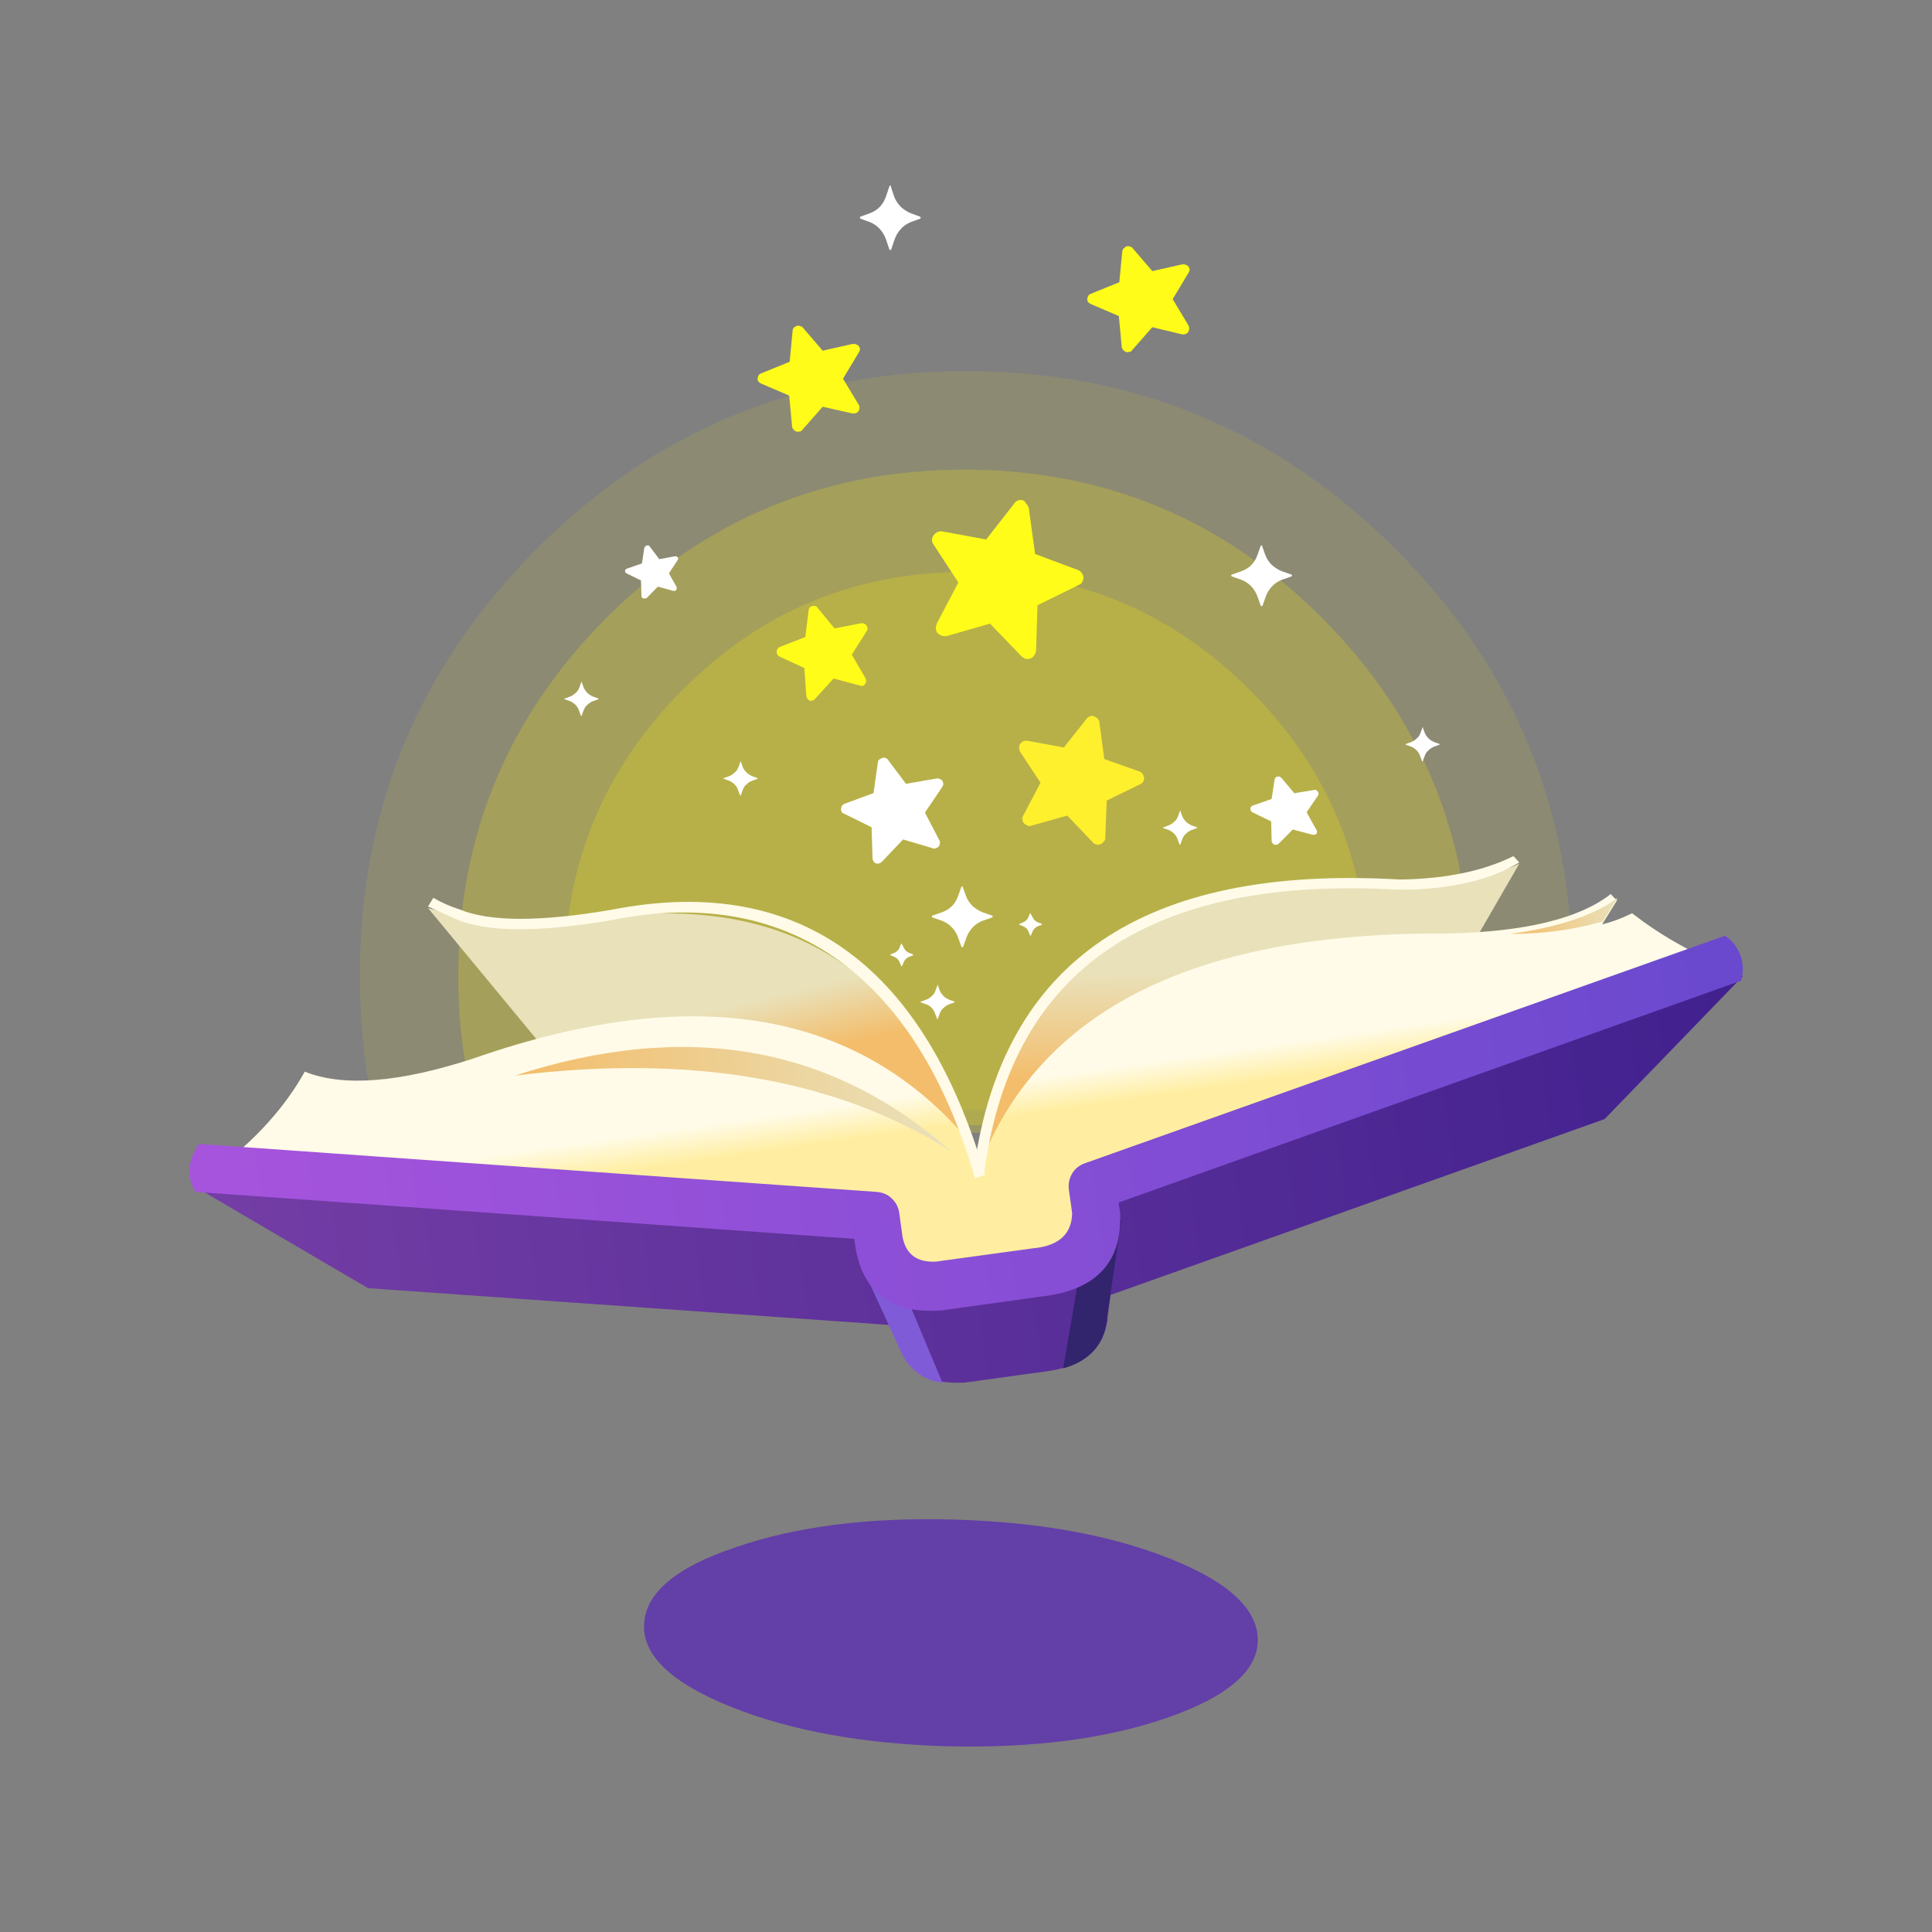 <?xml version="1.0" encoding="UTF-8"?>
<svg width="100px" height="100px" viewBox="0 0 100 100" version="1.1" xmlns="http://www.w3.org/2000/svg" xmlns:xlink="http://www.w3.org/1999/xlink">
    <rect x="0" y="0" width="100" height="100" fill="#808080" stroke="none"/>
    <title>C148B647-7B96-41E0-9E75-1BE7049189DF</title>
    <defs>
        <linearGradient x1="54.295%" y1="59.028%" x2="45.982%" y2="40.712%" id="linearGradient-1">
            <stop stop-color="#F3BD6B" offset="0%"></stop>
            <stop stop-color="#E9E1BA" offset="100%"></stop>
        </linearGradient>
        <linearGradient x1="50.295%" y1="63.444%" x2="49.837%" y2="32.073%" id="linearGradient-2">
            <stop stop-color="#F3BD6B" offset="0%"></stop>
            <stop stop-color="#E9E1BA" offset="100%"></stop>
        </linearGradient>
        <linearGradient x1="53.594%" y1="56.297%" x2="49.798%" y2="49.255%" id="linearGradient-3">
            <stop stop-color="#FFEEA1" offset="0%"></stop>
            <stop stop-color="#FFFBE8" offset="100%"></stop>
        </linearGradient>
        <linearGradient x1="1.221%" y1="52.619%" x2="101.227%" y2="48.9%" id="linearGradient-4">
            <stop stop-color="#733DA5" offset="0%"></stop>
            <stop stop-color="#41218E" offset="100%"></stop>
        </linearGradient>
        <linearGradient x1="0.907%" y1="52.399%" x2="100.854%" y2="49.071%" id="linearGradient-5">
            <stop stop-color="#A754DD" offset="0%"></stop>
            <stop stop-color="#6949CE" offset="100%"></stop>
        </linearGradient>
        <linearGradient x1="1.628%" y1="52.095%" x2="97.45%" y2="48.942%" id="linearGradient-6">
            <stop stop-color="#F3BD6B" offset="0%"></stop>
            <stop stop-color="#E9E1BA" offset="100%"></stop>
        </linearGradient>
        <linearGradient x1="-1.926%" y1="52.917%" x2="100.691%" y2="48.183%" id="linearGradient-7">
            <stop stop-color="#F3BD6B" offset="0%"></stop>
            <stop stop-color="#E9E1BA" offset="100%"></stop>
        </linearGradient>
    </defs>
    <g id="Invision-Assets" stroke="none" stroke-width="1" fill="none" fill-rule="evenodd">
        <g id="Icons" transform="translate(-750, -600)" fill-rule="nonzero">
            <g id="Elements/Graphics/SubjectGraphics/HindiLiterature/Hero-Copy" transform="translate(750, 600)">
                <g id="Group" transform="translate(9.8, 9.6)">
                    <g id="Layer0_0_MEMBER_0_FILL" transform="translate(8.825, 9.61)" fill="#FFEE00" fill-opacity="0.1">
                        <path d="M62.031,38.243 C62.507,35.97 62.757,33.622 62.757,31.299 C62.757,22.656 59.702,15.287 53.567,9.167 C47.431,3.047 40.043,0 31.379,0 C22.714,0 15.326,3.047 9.191,9.167 C3.055,15.287 0,22.656 0,31.299 C0,33.622 0.225,35.945 0.726,38.243 L62.031,38.243 Z" id="Path"></path>
                    </g>
                    <g id="Layer0_0_MEMBER_1_FILL" transform="translate(13.924, 14.709)" fill="#FFEE00" fill-opacity="0.21">
                        <path d="M44.693,7.662 C39.58,2.554 33.414,0 26.195,0 C18.976,0 12.81,2.554 7.671,7.662 C2.558,12.795 0.001,18.955 0.001,26.141 C-0.024,28.77 0.352,31.399 1.104,33.928 L51.235,33.928 C51.987,31.399 52.363,28.77 52.363,26.141 C52.363,18.955 49.806,12.795 44.693,7.662 Z" id="Path"></path>
                    </g>
                    <g id="Layer0_0_MEMBER_2_FILL" transform="translate(19.416, 20.004)" fill="#FFEE00" fill-opacity="0.21">
                        <path d="M39.95,29.025 C41.051,26.421 41.601,23.616 41.576,20.811 C41.576,15.076 39.55,10.168 35.472,6.111 C31.42,2.054 26.517,0.025 20.788,0 C15.06,0 10.157,2.029 6.104,6.111 C2.052,10.193 0.026,15.076 0.001,20.786 C-0.024,23.616 0.526,26.421 1.627,29.025 L39.95,29.025 Z" id="Path"></path>
                    </g>
                    <g id="Layer0_1_MEMBER_0_FILL" transform="translate(12.355, 35.105)">
                        <path d="M9.68,2.722 C6.629,3.346 3.402,3.196 0,2.297 L10.781,15.332 L28.516,17.28 L28.216,15.407 C25.314,5.943 19.136,1.698 9.68,2.722 Z" id="Path" fill="url(#linearGradient-1)"></path>
                        <path d="M56.482,0 C54.881,0.749 52.779,1.149 50.203,1.174 C37.946,0.05 30.692,4.57 28.441,14.708 L28.816,17.454 L51.029,9.439 L56.482,0 Z" id="Path" fill="url(#linearGradient-2)"></path>
                    </g>
                    <g id="Layer0_1_MEMBER_1_FILL" transform="translate(1.373, 36.674)" fill="url(#linearGradient-3)">
                        <path d="M13.305,8.521 C9.479,9.767 6.577,9.991 4.602,9.194 C3.576,11.037 2.051,12.731 0,14.276 L34.088,16.494 L35.663,19.757 C38.84,20.33 42.016,19.907 45.192,18.462 L45.817,14.899 L78.054,3.687 C76.354,3.04 74.753,2.118 73.303,0.997 C72.802,1.246 72.277,1.445 71.752,1.57 L72.527,0.324 C72.402,0.224 72.302,0.125 72.202,0 C70.577,1.271 67.75,1.968 63.699,2.043 C50.919,1.968 42.916,5.855 39.69,13.678 C33.938,6.104 25.134,4.385 13.305,8.521 Z" id="Path"></path>
                    </g>
                    <g id="Layer0_1_MEMBER_2_FILL" transform="translate(0.392, 40.4)" fill="url(#linearGradient-4)">
                        <path d="M0.676,10.231 L0,11.484 L8.857,16.675 L35.879,18.581 L36.405,19.709 C36.455,19.86 36.53,20.035 36.605,20.186 C37.155,21.189 38.181,21.64 39.657,21.565 L39.733,21.565 L43.911,20.988 C45.737,20.762 46.813,19.96 47.089,18.556 C47.114,18.43 47.139,18.305 47.139,18.18 L47.289,17.026 L72.86,7.924 L80.016,0.527 L78.264,0 L46.688,11.033 L45.037,14.97 L36.93,16.073 L35.304,12.839 L0.676,10.231 Z" id="Path"></path>
                    </g>
                    <g id="Layer0_1_MEMBER_3_FILL" transform="translate(34.713, 53.54)">
                        <path d="M13.532,0 L11.8,0.225 L10.519,7.685 C11.775,7.335 12.503,6.587 12.729,5.464 C12.754,5.339 12.779,5.214 12.779,5.09 L13.532,0 Z" id="Path" fill="#32246D"></path>
                        <path d="M1.356,1.472 L0,2.196 L2.034,6.637 C2.084,6.786 2.159,6.936 2.26,7.086 C2.661,7.834 3.414,8.333 4.268,8.433 L1.356,1.472 Z" id="Path" fill="#805BD8"></path>
                    </g>
                    <g id="Layer0_1_MEMBER_4_FILL" transform="translate(0, 38.831)" fill="url(#linearGradient-5)">
                        <path d="M36.34,13.586 C36.14,13.386 35.865,13.286 35.565,13.261 L0.495,10.779 C-0.105,11.681 -0.155,12.509 0.32,13.261 L34.414,15.692 L34.464,16.018 C34.464,16.018 34.464,16.043 34.464,16.043 C34.839,18.449 36.29,19.552 38.791,19.402 L38.892,19.402 L44.119,18.675 C46.971,18.349 48.322,16.87 48.172,14.263 L48.147,14.138 L48.097,13.812 L80.314,2.331 C80.59,1.454 80.239,0.501 79.489,0 L46.346,11.782 C46.07,11.882 45.845,12.057 45.695,12.308 C45.545,12.559 45.495,12.834 45.52,13.11 L45.695,14.364 C45.67,15.416 45.045,16.018 43.794,16.168 L43.769,16.168 L38.641,16.87 C37.666,16.92 37.091,16.494 36.915,15.592 L36.74,14.313 C36.69,14.038 36.565,13.787 36.34,13.586 Z" id="Path"></path>
                    </g>
                    <g id="Layer0_1_MEMBER_5_FILL" transform="translate(40.596, 34.713)" fill="#FFFBE8">
                        <path d="M28.241,0.327 L27.941,0 C26.418,0.755 24.52,1.157 22.248,1.207 L21.998,1.207 C8.814,0.453 1.498,5.433 0.025,16.147 L0,16.423 L0.549,16.474 L0.574,16.197 C2.023,5.81 9.164,1.006 21.948,1.735 L21.973,1.735 L22.248,1.735 C24.745,1.71 26.743,1.232 28.241,0.327 Z" id="Path"></path>
                    </g>
                    <g id="Layer0_1_MEMBER_6_FILL" transform="translate(12.355, 36.87)" fill="#FFFBE8">
                        <path d="M9.476,0.623 L9.476,0.623 C5.801,1.247 3.175,1.247 1.625,0.598 C1.15,0.449 0.7,0.249 0.275,0 L0,0.449 L1.425,1.097 C3.05,1.795 5.751,1.795 9.551,1.147 C19.028,-0.748 25.304,4.439 28.229,14.238 L28.304,14.513 L28.829,14.338 L28.754,14.089 C25.729,3.99 19.603,-1.371 9.476,0.623 Z" id="Path"></path>
                    </g>
                    <g id="Layer0_1_MEMBER_7_FILL" transform="translate(16.866, 36.87)">
                        <path d="M0,9.2 C9.186,8.078 16.72,9.4 22.578,13.14 C16.37,7.63 8.836,6.333 0,9.2 Z" id="Path" fill="url(#linearGradient-6)"></path>
                        <path d="M56.294,1.222 L57.07,0 C55.868,0.898 54.016,1.521 51.513,1.87 C53.14,1.87 54.742,1.671 56.294,1.222 Z" id="Path" fill="url(#linearGradient-7)"></path>
                    </g>
                    <g id="Layer0_2_FILL" transform="translate(23.534, 69.033)" fill="#633FA8">
                        <path d="M27.221,2.042 C24.147,0.818 20.423,0.144 16.048,0.02 C11.674,-0.105 7.9,0.369 4.775,1.443 C1.626,2.491 0.051,3.839 0.001,5.487 C-0.049,7.085 1.476,8.508 4.55,9.732 C7.625,10.955 11.349,11.629 15.723,11.754 C20.098,11.854 23.872,11.379 26.996,10.306 C30.121,9.232 31.721,7.909 31.771,6.311 C31.796,4.688 30.296,3.265 27.221,2.042 Z" id="Path"></path>
                    </g>
                    <g id="Layer0_3_MEMBER_0_FILL" transform="translate(33.732, 29.614)" fill="#FFFFFF">
                        <path d="M2.434,0.12 C2.409,0.069 2.359,0.044 2.309,0.019 C2.259,-0.006 2.183,-0.006 2.133,0.019 C2.083,0.044 2.033,0.069 1.983,0.095 C1.932,0.145 1.907,0.196 1.907,0.246 L1.681,1.837 L0.176,2.392 C0.125,2.417 0.075,2.443 0.05,2.493 C0.025,2.544 0,2.594 0,2.645 C0,2.695 0,2.746 0.025,2.796 C0.05,2.847 0.1,2.897 0.151,2.897 L1.581,3.604 L1.631,5.22 C1.631,5.27 1.656,5.321 1.681,5.371 C1.706,5.422 1.757,5.447 1.807,5.472 C1.857,5.498 1.932,5.498 1.983,5.472 C2.033,5.447 2.083,5.422 2.108,5.397 L3.212,4.235 L4.743,4.69 C4.793,4.715 4.869,4.715 4.919,4.69 C4.969,4.664 5.019,4.639 5.069,4.589 C5.094,4.538 5.119,4.488 5.119,4.437 C5.119,4.387 5.119,4.336 5.094,4.286 L4.342,2.847 L5.245,1.509 C5.27,1.458 5.295,1.408 5.295,1.357 C5.295,1.307 5.27,1.256 5.245,1.206 C5.22,1.155 5.17,1.13 5.119,1.105 C5.069,1.079 5.019,1.079 4.944,1.079 L3.363,1.357 L2.434,0.12 Z" id="Path"></path>
                    </g>
                    <g id="Layer0_3_MEMBER_1_FILL" transform="translate(42.95, 27.456)" fill="#FFF02E">
                        <path d="M3.702,0.006 C3.626,0.031 3.576,0.056 3.526,0.106 L2.317,1.632 L0.403,1.282 C0.353,1.282 0.277,1.282 0.227,1.307 C0.151,1.332 0.101,1.382 0.05,1.457 C0,1.507 0,1.582 0,1.657 C0,1.732 0.025,1.782 0.05,1.857 L1.108,3.457 L0.201,5.182 C0.176,5.232 0.151,5.307 0.176,5.382 C0.176,5.457 0.201,5.507 0.252,5.557 C0.302,5.607 0.378,5.657 0.453,5.682 C0.504,5.707 0.579,5.707 0.63,5.682 L2.493,5.157 L3.828,6.558 C3.878,6.608 3.954,6.658 4.029,6.658 C4.105,6.683 4.155,6.658 4.231,6.633 C4.281,6.608 4.357,6.558 4.382,6.508 C4.432,6.458 4.457,6.383 4.457,6.333 L4.533,4.382 L6.27,3.532 C6.321,3.507 6.396,3.457 6.421,3.407 C6.447,3.357 6.472,3.282 6.472,3.207 C6.447,3.132 6.421,3.057 6.396,3.007 C6.371,2.957 6.296,2.907 6.245,2.882 L4.407,2.232 L4.155,0.331 C4.155,0.256 4.105,0.181 4.054,0.131 C4.004,0.081 3.954,0.056 3.878,0.031 C3.853,-0.019 3.777,0.006 3.702,0.006 Z" id="Path"></path>
                    </g>
                    <g id="Layer0_3_MEMBER_2_FILL" transform="translate(38.439, 36.282)" fill="#FFFFFF">
                        <path d="M1.569,0 C1.544,0 1.544,0.024 1.52,0.024 L1.348,0.511 C1.275,0.705 1.177,0.876 1.03,1.022 C0.883,1.168 0.711,1.265 0.515,1.338 L0.025,1.508 C0,1.508 0,1.532 0,1.557 C0,1.581 0,1.605 0.025,1.605 L0.515,1.776 C0.907,1.922 1.201,2.238 1.348,2.627 L1.52,3.114 C1.52,3.138 1.544,3.138 1.569,3.138 C1.593,3.138 1.618,3.138 1.618,3.114 L1.79,2.627 C1.937,2.238 2.231,1.922 2.623,1.776 L3.113,1.605 C3.138,1.605 3.138,1.581 3.138,1.557 C3.138,1.532 3.138,1.532 3.113,1.508 L2.623,1.338 C2.427,1.265 2.255,1.143 2.108,1.022 C1.961,0.876 1.839,0.705 1.765,0.511 L1.593,0.024 C1.618,0 1.593,0 1.569,0 Z" id="Path"></path>
                    </g>
                    <g id="Layer0_3_MEMBER_3_FILL" transform="translate(37.85, 41.381)" fill="#FFFFFF">
                        <path d="M0.895,0 C0.895,0 0.87,0 0.87,0.024 L0.774,0.286 C0.725,0.405 0.677,0.501 0.58,0.572 C0.508,0.644 0.411,0.716 0.29,0.763 L0.024,0.859 C0.024,0.859 0,0.859 0,0.883 C0,0.906 0,0.906 0.024,0.906 L0.29,1.002 C0.508,1.073 0.677,1.264 0.75,1.479 L0.846,1.741 C0.846,1.741 0.87,1.765 0.87,1.765 C0.895,1.765 0.895,1.765 0.895,1.741 L0.991,1.479 C1.04,1.36 1.088,1.264 1.185,1.193 C1.257,1.121 1.354,1.049 1.475,1.002 L1.741,0.906 C1.741,0.906 1.765,0.906 1.765,0.883 C1.765,0.883 1.765,0.859 1.741,0.859 L1.475,0.763 C1.378,0.716 1.281,0.668 1.185,0.572 C1.112,0.501 1.04,0.405 0.991,0.286 L0.895,0.024 C0.919,0.024 0.895,0 0.895,0 C0.895,0 0.895,0 0.895,0 Z" id="Path"></path>
                    </g>
                    <g id="Layer0_3_MEMBER_4_FILL" transform="translate(36.282, 39.223)" fill="#FFFFFF">
                        <path d="M0.565,0 C0.565,0 0.565,0 0.565,0 L0.494,0.192 C0.471,0.264 0.424,0.336 0.377,0.384 C0.329,0.432 0.259,0.48 0.188,0.504 L0.024,0.576 C0.024,0.576 0,0.576 0,0.6 C0,0.6 0,0.624 0.024,0.624 L0.188,0.696 C0.259,0.72 0.329,0.768 0.377,0.816 C0.424,0.865 0.471,0.937 0.494,1.009 L0.565,1.177 C0.565,1.177 0.565,1.177 0.588,1.177 C0.588,1.177 0.612,1.177 0.612,1.177 L0.682,1.009 C0.706,0.937 0.753,0.865 0.8,0.816 C0.847,0.768 0.918,0.72 0.988,0.696 L1.177,0.624 C1.177,0.624 1.177,0.624 1.177,0.6 C1.177,0.6 1.177,0.6 1.177,0.576 L0.988,0.504 C0.918,0.48 0.847,0.432 0.8,0.384 C0.753,0.336 0.706,0.264 0.682,0.192 L0.565,0 C0.588,0 0.588,0 0.565,0 Z" id="Path"></path>
                    </g>
                    <g id="Layer0_3_MEMBER_5_FILL" transform="translate(42.95, 37.654)" fill="#FFFFFF">
                        <path d="M0.565,0 C0.565,0 0.565,0 0.565,0 L0.494,0.188 C0.471,0.259 0.424,0.329 0.377,0.377 C0.329,0.424 0.259,0.471 0.188,0.494 L0.024,0.565 C0.024,0.565 0,0.565 0,0.588 C0,0.588 0,0.612 0.024,0.612 L0.188,0.682 C0.259,0.706 0.329,0.753 0.377,0.8 C0.424,0.847 0.471,0.918 0.494,0.988 L0.565,1.153 C0.565,1.153 0.565,1.177 0.588,1.177 C0.588,1.177 0.612,1.177 0.612,1.153 L0.682,0.988 C0.706,0.918 0.753,0.847 0.8,0.8 C0.847,0.753 0.918,0.706 0.988,0.682 L1.177,0.612 C1.177,0.612 1.177,0.612 1.177,0.588 C1.177,0.588 1.177,0.588 1.177,0.565 L0.988,0.494 C0.918,0.471 0.847,0.424 0.8,0.377 C0.753,0.329 0.706,0.259 0.682,0.188 L0.565,0 C0.588,0 0.588,0 0.565,0 Z" id="Path"></path>
                    </g>
                    <g id="Layer0_3_MEMBER_6_FILL" transform="translate(30.398, 21.769)" fill="#FFFC19">
                        <path d="M1.709,0.074 C1.685,0.123 1.66,0.148 1.66,0.197 L1.486,1.603 L0.149,2.122 C0.099,2.146 0.074,2.171 0.05,2.22 C0.025,2.27 0,2.319 0,2.368 C0,2.467 0.05,2.566 0.149,2.615 L1.437,3.207 L1.536,4.638 C1.536,4.687 1.561,4.736 1.585,4.786 C1.61,4.835 1.66,4.86 1.685,4.884 C1.734,4.909 1.808,4.909 1.858,4.884 C1.907,4.884 1.932,4.86 1.982,4.81 L2.948,3.75 L4.335,4.12 C4.385,4.144 4.434,4.144 4.484,4.12 C4.533,4.095 4.558,4.07 4.583,4.021 C4.608,3.996 4.632,3.947 4.632,3.898 C4.632,3.848 4.632,3.799 4.608,3.75 L3.889,2.516 L4.657,1.307 C4.682,1.258 4.707,1.209 4.707,1.159 C4.707,1.11 4.682,1.061 4.657,1.011 C4.632,0.962 4.583,0.937 4.533,0.913 C4.484,0.888 4.434,0.888 4.385,0.888 L2.997,1.159 L2.106,0.074 C2.081,0.025 2.031,0 1.982,0 C1.932,0 1.883,0 1.833,0 C1.784,0.025 1.734,0.049 1.709,0.074 Z" id="Path"></path>
                    </g>
                    <g id="Layer0_3_MEMBER_7_FILL" transform="translate(50.402, 32.359)" fill="#FFFFFF">
                        <path d="M0.895,0 C0.895,0 0.87,0 0.87,0.024 L0.774,0.286 C0.725,0.405 0.677,0.501 0.58,0.572 C0.508,0.644 0.411,0.716 0.29,0.763 L0.024,0.859 C0.024,0.859 0,0.859 0,0.883 C0,0.906 0,0.906 0.024,0.906 L0.29,1.002 C0.508,1.097 0.677,1.264 0.75,1.479 L0.846,1.741 C0.846,1.741 0.87,1.765 0.87,1.765 C0.895,1.765 0.895,1.765 0.895,1.741 L0.991,1.479 C1.04,1.36 1.088,1.264 1.185,1.193 C1.257,1.121 1.354,1.049 1.475,1.002 L1.741,0.906 C1.741,0.906 1.765,0.906 1.765,0.883 C1.765,0.883 1.765,0.859 1.741,0.859 L1.475,0.763 C1.378,0.716 1.281,0.668 1.185,0.572 C1.112,0.501 1.04,0.405 0.991,0.286 L0.895,0.024 C0.919,0.024 0.919,0 0.895,0 C0.919,0 0.895,0 0.895,0 Z" id="Path"></path>
                    </g>
                    <g id="Layer0_3_MEMBER_8_FILL" transform="translate(27.652, 29.81)" fill="#FFFFFF">
                        <path d="M0.895,0 C0.895,0 0.87,0 0.87,0.024 L0.774,0.286 C0.725,0.405 0.677,0.501 0.58,0.572 C0.508,0.644 0.411,0.716 0.29,0.763 L0.024,0.859 C0.024,0.859 0,0.859 0,0.883 C0,0.906 0,0.906 0.024,0.906 L0.29,1.002 C0.508,1.097 0.677,1.264 0.75,1.479 L0.846,1.741 C0.846,1.741 0.87,1.765 0.87,1.765 C0.895,1.765 0.895,1.765 0.895,1.741 L0.991,1.479 C1.04,1.36 1.088,1.264 1.185,1.193 C1.257,1.121 1.354,1.049 1.475,1.002 L1.741,0.906 C1.741,0.906 1.765,0.883 1.765,0.883 C1.765,0.883 1.765,0.859 1.741,0.859 L1.475,0.763 C1.378,0.716 1.281,0.668 1.185,0.572 C1.112,0.501 1.04,0.405 0.991,0.286 L0.895,0.024 C0.919,0.024 0.919,0 0.895,0 C0.919,0 0.895,0 0.895,0 Z" id="Path"></path>
                    </g>
                    <g id="Layer0_3_MEMBER_9_FILL" transform="translate(38.439, 16.278)" fill="#FFFC19">
                        <path d="M4.468,0.018 C4.394,0.043 4.32,0.093 4.27,0.168 L2.805,2.045 L0.496,1.62 C0.422,1.62 0.348,1.62 0.273,1.67 C0.199,1.695 0.124,1.77 0.074,1.845 C0.025,1.92 0,1.995 0,2.07 C0,2.145 0.025,2.245 0.074,2.295 L1.365,4.272 L0.248,6.4 C0.223,6.475 0.199,6.575 0.199,6.65 C0.199,6.725 0.223,6.8 0.273,6.875 C0.348,6.95 0.422,7 0.521,7.025 C0.596,7.05 0.67,7.05 0.745,7.05 L3.004,6.4 L4.642,8.101 C4.717,8.151 4.791,8.202 4.866,8.227 C4.94,8.252 5.015,8.227 5.089,8.202 C5.164,8.176 5.238,8.126 5.288,8.051 C5.337,7.976 5.362,7.901 5.387,7.826 L5.461,5.449 L7.596,4.398 C7.671,4.373 7.745,4.322 7.77,4.247 C7.82,4.172 7.845,4.097 7.845,4.022 C7.845,3.922 7.795,3.847 7.745,3.772 C7.696,3.697 7.621,3.647 7.547,3.622 L5.337,2.796 L5.015,0.443 C4.99,0.368 4.965,0.268 4.891,0.218 C4.816,0.018 4.642,-0.032 4.468,0.018 L4.468,0.018 Z" id="Path"></path>
                    </g>
                    <g id="Layer0_3_MEMBER_10_FILL" transform="translate(29.417, 7.256)" fill="#FFFC19">
                        <path d="M1.857,0.119 C1.832,0.169 1.807,0.219 1.807,0.269 L1.656,1.87 L0.176,2.47 C0.125,2.495 0.075,2.52 0.05,2.571 C0.025,2.621 0,2.671 0,2.746 C0,2.796 0,2.871 0.05,2.896 C0.075,2.946 0.125,2.971 0.176,2.996 L1.631,3.621 L1.782,5.222 C1.782,5.272 1.807,5.322 1.857,5.372 C1.882,5.422 1.932,5.447 1.983,5.472 C2.033,5.498 2.108,5.498 2.183,5.472 C2.233,5.472 2.284,5.447 2.309,5.397 L3.363,4.197 L4.919,4.547 C4.969,4.547 5.044,4.547 5.094,4.522 C5.145,4.497 5.195,4.472 5.22,4.422 C5.245,4.372 5.27,4.322 5.27,4.272 C5.27,4.222 5.27,4.147 5.245,4.122 L4.417,2.746 L5.245,1.37 C5.27,1.32 5.295,1.27 5.295,1.22 C5.295,1.17 5.27,1.12 5.245,1.069 C5.195,1.019 5.17,0.994 5.094,0.969 C5.044,0.944 4.994,0.944 4.919,0.944 L3.363,1.295 L2.334,0.094 C2.284,0.044 2.233,0.019 2.183,0.019 C2.133,-0.006 2.083,-0.006 2.008,0.019 C1.957,0.044 1.907,0.069 1.857,0.119 Z" id="Path"></path>
                    </g>
                    <g id="Layer0_3_MEMBER_11_FILL" transform="translate(46.48, 3.138)" fill="#FFFC19">
                        <path d="M1.857,0.144 C1.832,0.194 1.807,0.244 1.807,0.294 L1.656,1.87 L0.176,2.47 C0.125,2.495 0.075,2.52 0.05,2.571 C0.025,2.621 0,2.671 0,2.746 C0,2.796 0,2.871 0.05,2.896 C0.075,2.946 0.125,2.971 0.176,2.996 L1.631,3.621 L1.782,5.222 C1.782,5.272 1.807,5.322 1.857,5.372 C1.882,5.422 1.932,5.447 1.983,5.472 C2.033,5.498 2.108,5.498 2.183,5.472 C2.233,5.472 2.284,5.447 2.309,5.397 L3.363,4.197 L4.919,4.572 C4.969,4.572 5.044,4.572 5.094,4.547 C5.145,4.522 5.195,4.497 5.22,4.447 C5.245,4.397 5.27,4.347 5.27,4.297 C5.27,4.247 5.27,4.172 5.245,4.122 L4.417,2.746 L5.245,1.37 C5.27,1.32 5.295,1.27 5.295,1.22 C5.295,1.17 5.27,1.12 5.245,1.069 C5.195,1.019 5.17,0.994 5.094,0.969 C5.044,0.944 4.994,0.944 4.919,0.944 L3.363,1.295 L2.334,0.094 C2.284,0.044 2.233,0.019 2.183,0.019 C2.133,-0.006 2.083,-0.006 2.008,0.019 C1.932,0.069 1.907,0.094 1.857,0.144 Z" id="Path"></path>
                    </g>
                    <g id="Layer0_3_MEMBER_12_FILL" transform="translate(53.932, 18.631)" fill="#FFFFFF">
                        <path d="M1.569,0 C1.544,0 1.544,0.024 1.52,0.024 L1.348,0.511 C1.275,0.705 1.177,0.876 1.03,1.022 C0.883,1.168 0.711,1.265 0.515,1.338 L0.025,1.508 C0,1.508 0,1.532 0,1.557 C0,1.581 0,1.605 0.025,1.605 L0.515,1.776 C0.907,1.922 1.201,2.238 1.348,2.627 L1.52,3.114 C1.52,3.138 1.544,3.138 1.569,3.138 C1.593,3.138 1.618,3.138 1.618,3.114 L1.79,2.627 C1.937,2.238 2.231,1.922 2.623,1.776 L3.113,1.605 C3.138,1.605 3.138,1.581 3.138,1.557 C3.138,1.532 3.138,1.532 3.113,1.508 L2.623,1.338 C2.427,1.265 2.255,1.143 2.108,1.022 C1.961,0.876 1.839,0.705 1.765,0.511 L1.593,0.024 C1.618,0 1.593,0 1.569,0 Z" id="Path"></path>
                    </g>
                    <g id="Layer0_3_MEMBER_13_FILL" transform="translate(34.713, 0)" fill="#FFFFFF">
                        <path d="M1.569,0 C1.544,0 1.544,0 1.52,0.051 L1.348,0.564 C1.275,0.769 1.177,0.949 1.03,1.103 C0.883,1.257 0.711,1.359 0.515,1.436 L0.025,1.616 C0,1.616 0,1.641 0,1.667 C0,1.693 0,1.718 0.025,1.718 L0.515,1.898 C0.907,2.052 1.201,2.385 1.348,2.795 L1.52,3.308 C1.52,3.334 1.544,3.334 1.569,3.334 C1.593,3.334 1.618,3.334 1.618,3.308 L1.79,2.795 C1.937,2.385 2.231,2.052 2.623,1.898 L3.113,1.718 C3.138,1.718 3.138,1.693 3.138,1.667 C3.138,1.641 3.138,1.641 3.113,1.616 L2.623,1.436 C2.427,1.359 2.255,1.231 2.108,1.103 C1.961,0.949 1.839,0.769 1.765,0.564 L1.593,0.051 C1.618,0.026 1.593,0 1.569,0 Z" id="Path"></path>
                    </g>
                    <g id="Layer0_3_MEMBER_14_FILL" transform="translate(19.416, 25.691)" fill="#FFFFFF">
                        <path d="M0.895,0 C0.895,0 0.87,0 0.87,0.024 L0.774,0.286 C0.725,0.405 0.677,0.501 0.58,0.572 C0.508,0.644 0.411,0.716 0.29,0.763 L0.024,0.859 C0.024,0.859 0,0.859 0,0.883 C0,0.906 0,0.906 0.024,0.906 L0.29,1.002 C0.508,1.097 0.677,1.264 0.75,1.479 L0.846,1.741 C0.846,1.741 0.87,1.765 0.87,1.765 C0.895,1.765 0.895,1.765 0.895,1.741 L0.991,1.479 C1.04,1.36 1.088,1.264 1.185,1.193 C1.257,1.121 1.354,1.049 1.475,1.002 L1.741,0.906 C1.741,0.906 1.765,0.906 1.765,0.883 C1.765,0.883 1.765,0.859 1.741,0.859 L1.475,0.763 C1.378,0.716 1.281,0.668 1.185,0.572 C1.112,0.501 1.04,0.405 0.991,0.286 L0.895,0.024 C0.919,0.024 0.919,0 0.895,0 C0.895,0 0.895,0 0.895,0 Z" id="Path"></path>
                    </g>
                    <g id="Layer0_3_MEMBER_15_FILL" transform="translate(62.953, 28.045)" fill="#FFFFFF">
                        <path d="M0.895,0 C0.895,0 0.87,0 0.87,0.024 L0.774,0.286 C0.725,0.405 0.677,0.501 0.58,0.572 C0.508,0.644 0.411,0.716 0.29,0.763 L0.024,0.859 C0.024,0.859 0,0.859 0,0.883 C0,0.906 0,0.906 0.024,0.906 L0.29,1.002 C0.508,1.097 0.677,1.264 0.75,1.479 L0.846,1.741 C0.846,1.741 0.87,1.765 0.87,1.765 C0.895,1.765 0.895,1.765 0.895,1.741 L0.991,1.479 C1.04,1.36 1.088,1.264 1.185,1.193 C1.257,1.121 1.354,1.049 1.475,1.002 L1.741,0.906 C1.741,0.906 1.765,0.883 1.765,0.883 C1.765,0.883 1.765,0.859 1.741,0.859 L1.475,0.763 C1.378,0.716 1.281,0.668 1.185,0.572 C1.112,0.501 1.04,0.405 0.991,0.286 L0.895,0.024 C0.919,0.024 0.919,0.024 0.895,0 C0.895,0 0.895,0 0.895,0 Z" id="Path"></path>
                    </g>
                    <g id="Layer0_3_MEMBER_16_FILL" transform="translate(54.913, 30.594)" fill="#FFFFFF">
                        <path d="M1.617,0.074 C1.592,0.049 1.566,0.025 1.515,0 C1.49,0 1.439,0 1.413,0 C1.388,0 1.337,0.025 1.311,0.049 C1.286,0.074 1.26,0.123 1.26,0.148 L1.107,1.16 L0.113,1.506 C0.087,1.531 0.062,1.531 0.036,1.58 C0.011,1.605 -0.015,1.654 0.011,1.679 C0.011,1.703 0.011,1.753 0.036,1.777 C0.062,1.802 0.087,1.827 0.113,1.851 L1.082,2.32 L1.107,3.357 C1.107,3.382 1.133,3.431 1.158,3.456 C1.184,3.481 1.209,3.505 1.235,3.53 C1.286,3.53 1.311,3.53 1.362,3.53 C1.388,3.53 1.413,3.505 1.464,3.481 L2.204,2.74 L3.224,3.012 C3.25,3.012 3.301,3.012 3.326,3.012 C3.352,3.012 3.403,2.987 3.428,2.962 C3.454,2.938 3.454,2.888 3.454,2.864 C3.454,2.839 3.454,2.79 3.428,2.765 L2.918,1.851 L3.505,0.987 C3.53,0.963 3.53,0.913 3.53,0.889 C3.53,0.864 3.53,0.815 3.505,0.79 C3.479,0.765 3.454,0.741 3.428,0.716 C3.403,0.691 3.352,0.691 3.326,0.691 L2.28,0.864 L1.617,0.074 Z" id="Path"></path>
                    </g>
                    <g id="Layer0_3_MEMBER_17_FILL" transform="translate(22.553, 18.631)" fill="#FFFFFF">
                        <path d="M1.273,0.049 C1.248,0.025 1.223,0 1.198,0 C1.173,0 1.148,0 1.123,0 C1.098,0 1.073,0.025 1.048,0.049 C1.023,0.074 1.023,0.098 0.998,0.123 L0.874,0.932 L0.1,1.201 C0.075,1.201 0.05,1.226 0.025,1.25 C0,1.275 0,1.299 0,1.324 C0,1.348 0,1.373 0.025,1.397 C0.05,1.422 0.05,1.446 0.075,1.446 L0.824,1.814 L0.849,2.623 C0.849,2.648 0.874,2.672 0.874,2.697 C0.899,2.721 0.924,2.746 0.948,2.746 C0.973,2.746 0.998,2.746 1.048,2.746 C1.073,2.746 1.098,2.721 1.123,2.721 L1.697,2.133 L2.496,2.353 C2.521,2.353 2.546,2.353 2.571,2.353 C2.596,2.353 2.621,2.329 2.646,2.304 C2.671,2.28 2.671,2.255 2.671,2.231 C2.671,2.206 2.671,2.182 2.671,2.157 L2.271,1.446 L2.721,0.76 C2.746,0.735 2.746,0.711 2.746,0.686 C2.746,0.662 2.746,0.637 2.721,0.613 C2.696,0.588 2.671,0.564 2.646,0.564 C2.621,0.564 2.596,0.564 2.571,0.564 L1.772,0.711 L1.273,0.049 Z" id="Path"></path>
                    </g>
                </g>
            </g>
        </g>
    </g>
</svg>